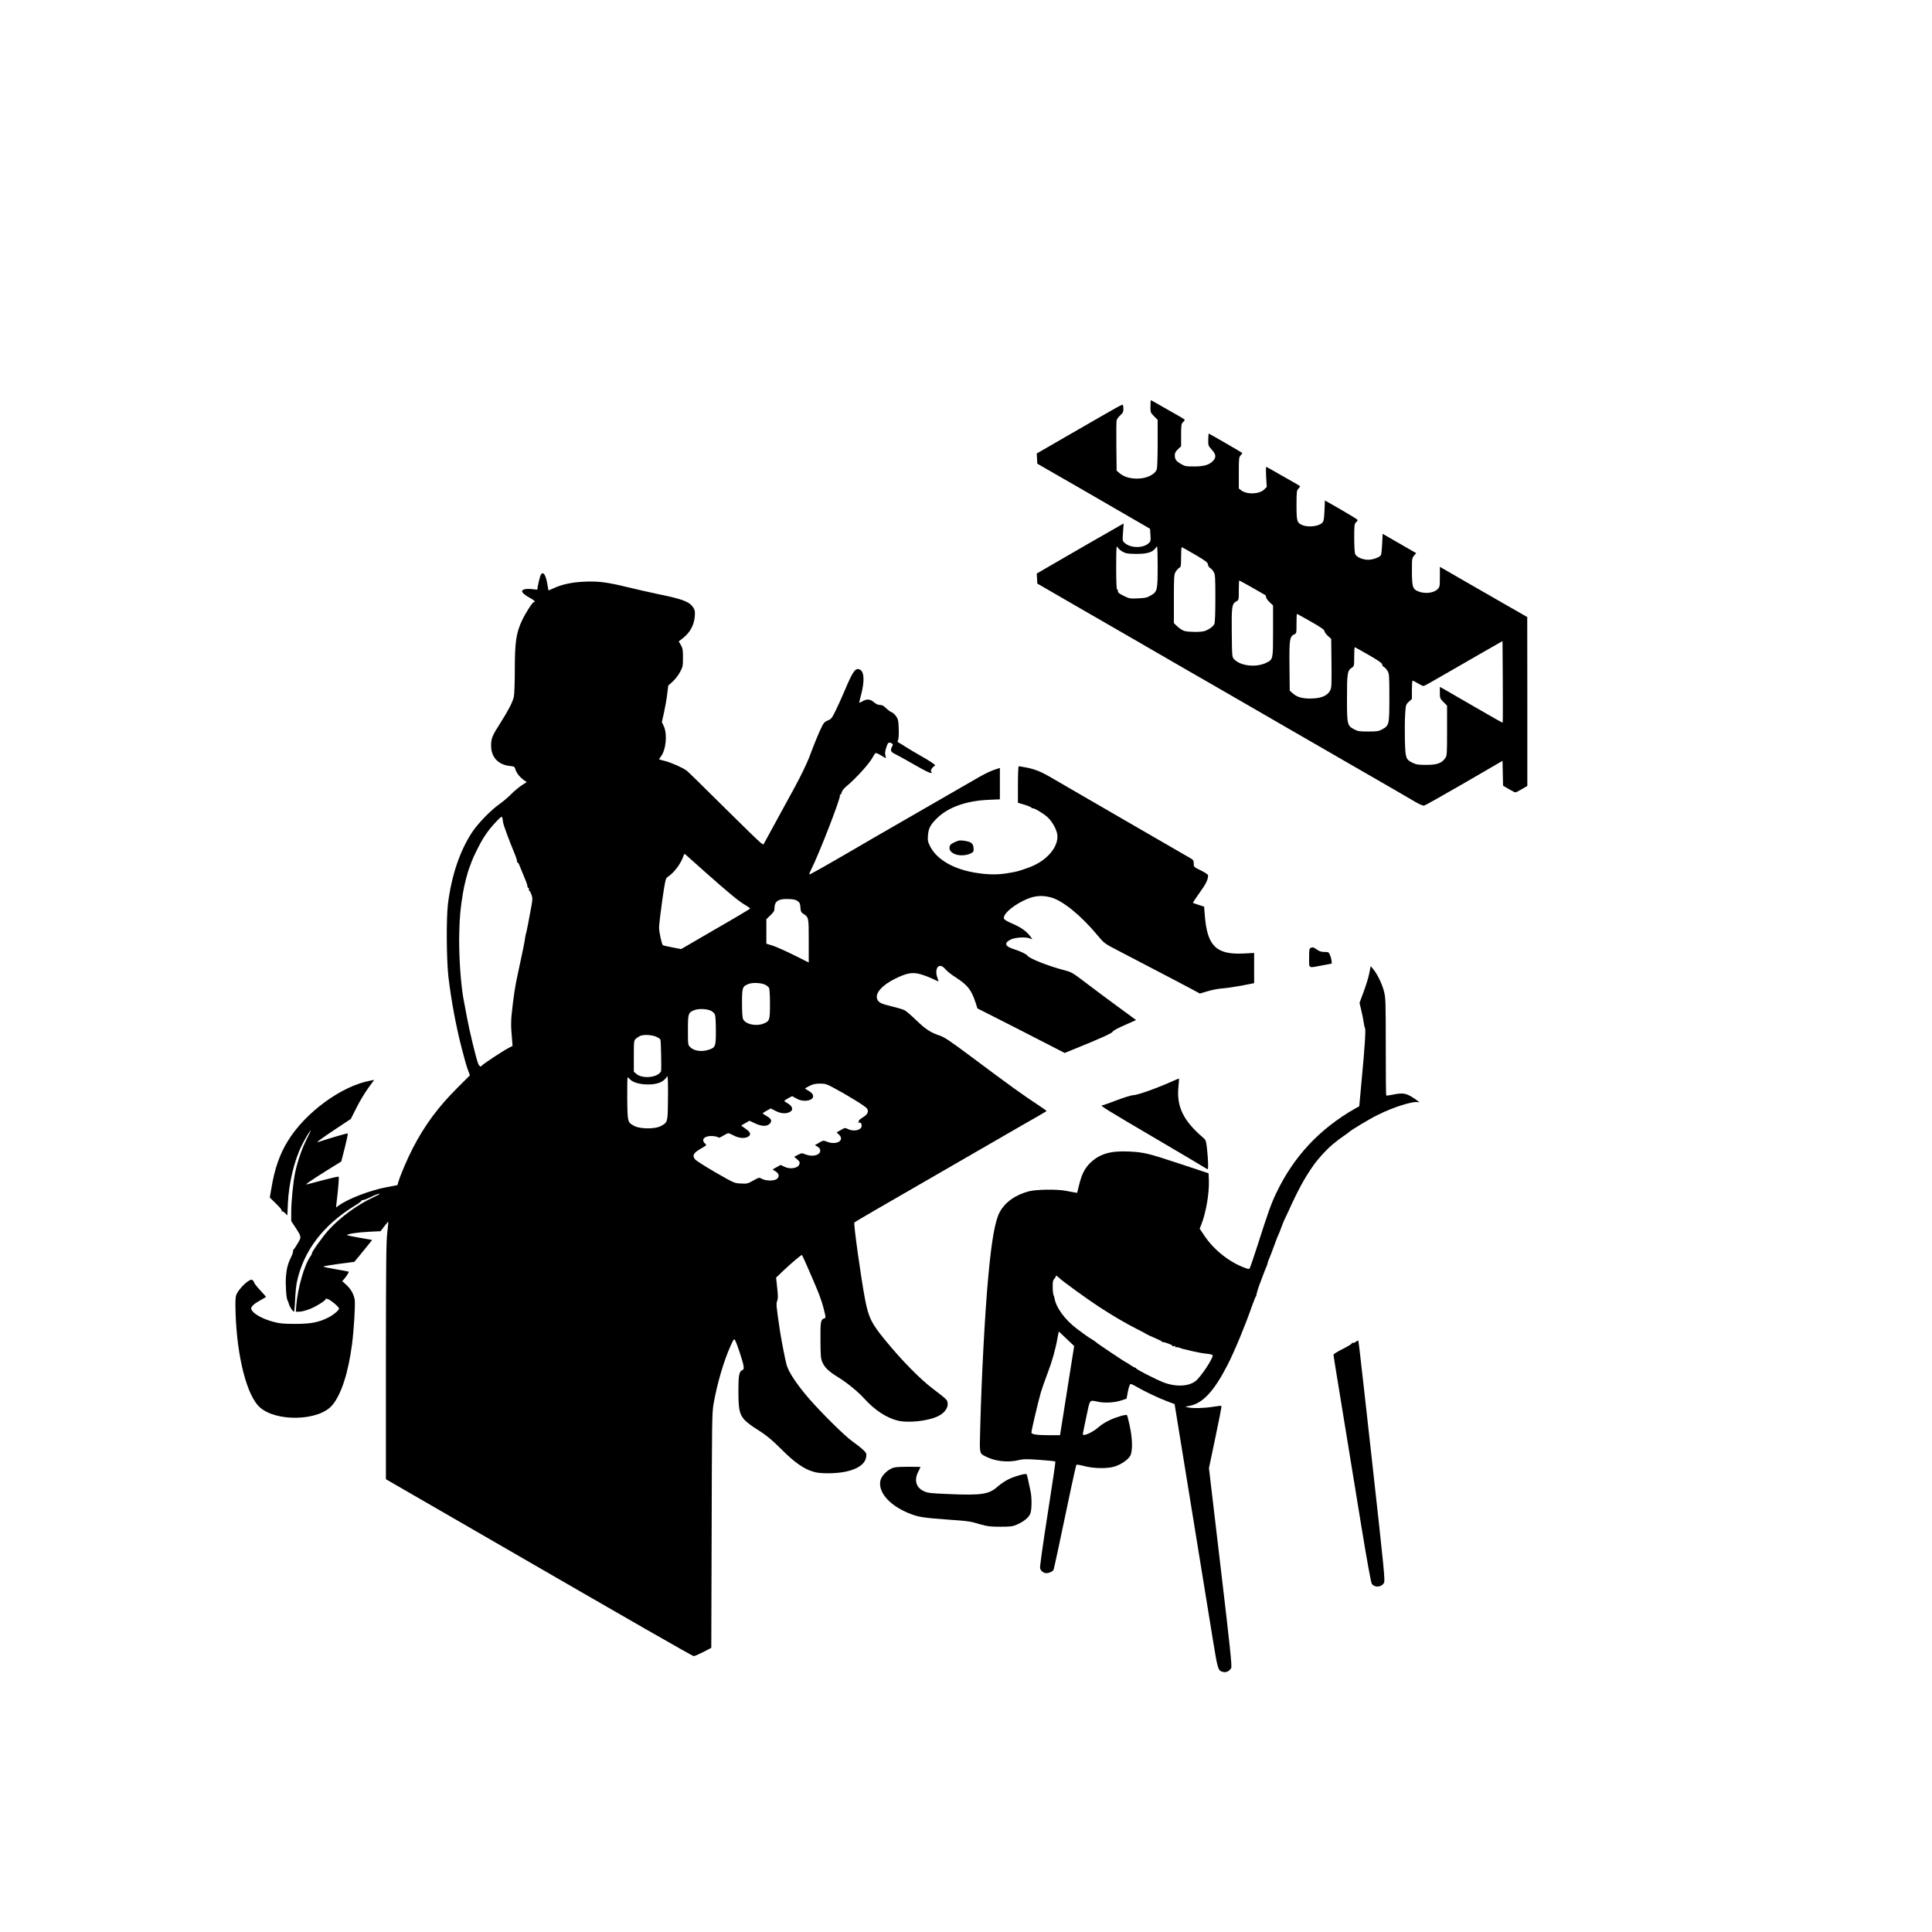 <?xml version="1.0" standalone="no"?>
<!DOCTYPE svg PUBLIC "-//W3C//DTD SVG 20010904//EN"
 "http://www.w3.org/TR/2001/REC-SVG-20010904/DTD/svg10.dtd">
<svg version="1.0" xmlns="http://www.w3.org/2000/svg"
 width="150pt" height="150pt" viewBox="0 0 150 150"
 preserveAspectRatio="xMidYMid meet">
<g transform="translate(0,150) scale(0.007,-0.007)"
fill="#000000" stroke="none">
<path d="M12760 16921 c0 -67 1 -70 40 -109 l40 -40 0 -259 c0 -155 -4 -272
-10 -290 -21 -59 -114 -103 -218 -103 -81 0 -146 20 -193 59 l-34 29 -3 268
c-2 148 0 279 3 291 3 13 21 37 40 55 30 26 35 38 35 75 0 27 -5 43 -12 43 -7
0 -107 -55 -222 -122 -116 -66 -296 -170 -401 -231 -104 -60 -221 -127 -258
-149 l-68 -39 3 -57 3 -56 55 -32 c106 -60 749 -431 1050 -606 l145 -84 5 -68
c4 -61 3 -71 -17 -90 -60 -60 -204 -59 -269 1 -25 23 -25 25 -18 119 l7 96
-24 -13 c-26 -13 -671 -385 -837 -482 l-103 -60 3 -55 3 -56 85 -49 c47 -27
175 -101 285 -165 110 -63 243 -140 295 -170 52 -30 271 -156 485 -280 215
-124 444 -256 510 -295 66 -38 210 -121 320 -184 191 -111 464 -268 810 -468
88 -51 423 -244 745 -430 322 -185 619 -357 660 -382 43 -25 84 -42 95 -40 11
2 211 115 445 250 l425 247 3 -138 3 -138 63 -37 c34 -20 68 -37 74 -37 6 0
38 16 71 36 l61 36 0 937 -1 936 -217 124 c-119 68 -318 182 -442 254 -124 71
-244 141 -267 154 l-43 25 0 -112 c0 -104 -2 -112 -24 -135 -47 -47 -152 -57
-229 -20 -49 23 -57 55 -57 227 0 130 1 138 24 164 l23 28 -186 107 -186 107
-5 -111 c-3 -62 -9 -118 -14 -126 -15 -24 -90 -51 -141 -51 -64 0 -132 31
-145 65 -6 15 -10 95 -10 179 0 141 2 154 20 171 11 10 19 23 18 27 -2 5 -84
56 -183 113 l-180 103 -5 -113 c-4 -92 -8 -117 -24 -134 -36 -40 -155 -54
-220 -27 -61 25 -66 42 -66 221 0 147 2 163 20 183 11 12 20 23 20 26 0 2 -24
18 -52 34 -29 16 -112 63 -185 105 -73 43 -135 77 -139 77 -4 0 -4 -50 -1
-111 l7 -111 -28 -28 c-55 -54 -192 -59 -257 -9 l-25 20 0 173 c0 161 1 174
21 195 12 12 19 24 17 26 -6 6 -367 215 -372 215 -2 0 -4 -30 -5 -67 -1 -66 0
-69 39 -112 46 -50 51 -83 17 -121 -41 -47 -101 -65 -212 -65 -91 0 -104 2
-147 28 -54 31 -68 52 -68 98 0 23 9 40 35 65 l35 33 0 124 c0 111 2 126 20
142 11 10 20 22 20 26 0 4 -24 21 -52 36 -29 16 -113 64 -186 106 -73 42 -135
77 -137 77 -3 0 -5 -31 -5 -69z m-308 -1612 c38 -20 57 -23 153 -24 130 0 189
21 223 80 9 15 11 -33 12 -213 0 -272 -3 -285 -76 -328 -41 -24 -61 -29 -141
-32 -89 -4 -97 -3 -158 27 -59 29 -70 40 -66 64 0 4 -3 7 -9 7 -6 0 -10 89
-10 248 1 220 2 244 15 221 8 -15 34 -37 57 -50z m803 -32 c120 -71 140 -86
143 -110 2 -15 12 -32 23 -38 11 -5 29 -25 39 -42 18 -30 20 -52 20 -294 0
-163 -4 -271 -11 -285 -12 -28 -64 -65 -110 -79 -43 -13 -170 -12 -221 1 -21
6 -56 28 -78 49 l-40 38 0 269 c0 249 2 271 20 301 10 17 28 37 39 43 19 10
21 20 21 120 0 61 3 110 8 109 4 0 70 -37 147 -82z m638 -368 c78 -45 143 -82
144 -83 2 -1 4 -11 6 -23 1 -11 20 -36 40 -55 l37 -35 0 -282 c0 -315 0 -315
-70 -351 -113 -58 -289 -40 -361 36 -24 25 -24 27 -27 295 -3 293 1 321 53
349 24 13 25 17 25 122 0 59 2 108 5 108 3 0 70 -37 148 -81z m647 -375 c111
-63 150 -91 150 -105 0 -10 17 -34 38 -53 l37 -34 3 -269 c2 -240 1 -272 -15
-303 -27 -53 -89 -83 -186 -88 -105 -6 -175 10 -223 52 l-39 34 -3 270 c-3
296 2 331 52 354 26 11 26 13 26 120 0 59 2 108 5 108 2 0 72 -39 155 -86z
m2127 -1121 c-2 -2 -134 72 -293 165 -159 92 -315 182 -346 200 l-58 32 0 -64
c0 -61 2 -65 40 -104 l40 -40 0 -277 c0 -265 -1 -278 -21 -306 -39 -56 -91
-74 -209 -74 -89 0 -112 3 -152 23 -76 37 -80 50 -86 251 -2 97 -1 225 3 286
7 108 8 110 41 140 l34 31 0 102 c0 56 3 102 8 102 4 0 30 -14 57 -30 28 -16
55 -30 62 -30 12 0 55 24 338 188 72 42 222 128 335 193 l205 117 3 -450 c1
-248 1 -453 -1 -455z m-1486 751 c108 -62 149 -91 149 -105 0 -10 9 -23 21
-29 11 -6 29 -26 39 -43 18 -30 20 -52 20 -297 0 -302 -2 -309 -82 -352 -37
-20 -58 -23 -153 -23 -95 0 -116 3 -153 23 -80 43 -82 51 -82 345 0 280 4 308
54 340 25 17 26 20 26 122 0 58 3 105 6 105 4 0 73 -39 155 -86z"/>
<path d="M5986 15018 c-8 -29 -17 -70 -21 -92 l-6 -38 -64 7 c-62 6 -105 -4
-105 -25 0 -16 42 -50 93 -76 42 -22 62 -44 38 -44 -15 0 -91 -118 -131 -203
-65 -138 -80 -240 -80 -544 0 -142 -5 -278 -11 -303 -13 -59 -61 -151 -147
-287 -92 -143 -105 -174 -105 -253 -1 -128 78 -214 208 -227 50 -5 53 -7 63
-42 12 -38 48 -83 95 -117 l29 -20 -59 -38 c-32 -22 -85 -66 -118 -100 -33
-34 -90 -81 -125 -106 -94 -65 -237 -212 -303 -311 -136 -206 -229 -479 -269
-799 -19 -157 -16 -627 6 -810 31 -260 85 -549 145 -780 43 -167 51 -192 71
-249 l22 -59 -134 -134 c-218 -217 -362 -411 -498 -671 -58 -112 -137 -296
-160 -372 l-12 -41 -121 -23 c-183 -35 -422 -126 -531 -204 l-29 -21 6 55 c19
157 29 280 23 286 -3 4 -79 -13 -169 -37 -89 -24 -171 -45 -182 -48 -29 -6 33
37 219 154 l161 100 39 152 c21 84 36 155 33 159 -5 4 -185 -48 -327 -95 -33
-11 19 28 188 141 l173 115 63 125 c34 68 92 165 129 216 l67 92 -37 -7 c-323
-58 -725 -352 -921 -671 -90 -146 -146 -307 -181 -518 l-19 -109 70 -68 c45
-44 67 -72 62 -80 -4 -7 -3 -10 1 -5 5 4 21 -4 35 -18 l27 -26 6 134 c10 220
70 473 154 642 34 70 91 165 99 165 2 0 -18 -44 -45 -97 -52 -103 -102 -248
-127 -367 -22 -102 -44 -325 -44 -441 l0 -100 43 -65 c72 -111 72 -110 29
-182 -20 -35 -40 -64 -44 -66 -5 -2 -8 -13 -8 -23 0 -11 -9 -39 -21 -62 -36
-73 -50 -127 -57 -211 -8 -87 3 -252 17 -270 4 -6 11 -24 15 -40 7 -29 44 -86
56 -86 4 0 10 60 13 133 3 72 12 164 21 202 75 344 291 626 643 842 46 27 79
54 75 58 -4 5 -2 5 4 2 6 -3 42 9 80 27 74 36 114 51 114 42 0 -3 -35 -21 -77
-41 -167 -77 -357 -216 -483 -353 -65 -70 -202 -261 -190 -265 3 -1 -5 -15
-16 -32 -69 -96 -142 -351 -158 -547 l-5 -68 40 0 c22 0 74 14 116 30 77 31
187 102 176 114 -4 3 7 2 23 -4 36 -13 124 -87 124 -105 0 -19 -62 -71 -120
-100 -105 -53 -191 -70 -365 -70 -135 0 -173 4 -244 23 -119 32 -217 86 -242
134 -14 27 16 59 99 105 34 19 62 36 62 37 0 3 -21 27 -91 104 -21 24 -39 48
-39 53 0 6 -7 17 -15 25 -13 14 -19 13 -49 -5 -51 -32 -122 -113 -136 -156
-10 -29 -11 -83 -7 -210 17 -484 126 -905 267 -1034 182 -165 655 -154 803 20
101 117 180 360 222 683 20 157 37 436 29 489 -10 61 -41 116 -92 164 l-46 42
20 23 c25 28 57 79 52 82 -2 2 -64 13 -138 26 -74 12 -139 26 -143 30 -4 4 71
17 167 30 l176 23 63 76 c34 42 79 97 99 122 l36 45 -139 24 c-76 13 -139 26
-139 30 0 13 121 31 248 37 l123 6 41 54 c22 29 42 52 44 50 2 -1 -3 -57 -11
-122 -12 -98 -14 -361 -15 -1426 l0 -1307 343 -198 c188 -108 511 -295 717
-414 1707 -987 2340 -1350 2355 -1350 9 0 57 21 106 46 l88 46 4 1296 c3 1182
4 1306 20 1402 39 227 114 484 192 656 36 77 37 78 50 54 21 -40 84 -231 91
-277 5 -35 3 -44 -10 -49 -38 -15 -46 -56 -46 -237 0 -199 11 -251 65 -314 19
-22 70 -62 112 -89 123 -76 190 -129 312 -252 129 -129 232 -202 330 -233 53
-17 90 -21 186 -21 238 2 397 72 412 181 5 38 3 44 -34 79 -22 21 -75 63 -119
94 -86 61 -340 312 -485 479 -131 152 -220 286 -244 367 -15 52 -57 268 -74
377 -42 283 -44 304 -31 335 10 24 10 53 0 144 l-12 114 78 75 c92 87 203 181
209 176 6 -6 124 -275 171 -390 24 -58 52 -139 63 -180 33 -128 33 -127 11
-134 -37 -12 -42 -39 -40 -242 1 -173 3 -201 21 -243 25 -58 71 -103 169 -163
102 -62 227 -164 297 -242 115 -126 240 -209 366 -242 119 -30 344 -6 455 50
85 42 124 117 92 177 -5 10 -67 61 -137 113 -148 109 -359 323 -550 557 -149
183 -179 244 -218 445 -46 240 -130 844 -119 855 8 8 330 195 874 508 220 127
333 192 670 387 321 186 400 231 490 282 52 30 96 56 98 58 2 2 -36 30 -85 62
-177 116 -321 220 -752 542 -238 178 -297 217 -352 235 -99 33 -154 70 -259
171 -52 51 -110 100 -127 109 -18 9 -81 28 -140 42 -119 28 -149 43 -164 81
-25 66 56 157 204 229 122 59 182 71 266 50 36 -9 99 -32 139 -51 39 -19 72
-33 72 -31 0 2 -7 23 -15 46 -18 52 -11 106 16 121 24 12 48 0 82 -40 14 -17
63 -55 109 -84 132 -86 170 -135 218 -277 l21 -66 182 -92 c100 -50 318 -162
484 -247 l302 -155 98 40 c295 119 427 179 433 195 3 9 46 34 95 56 50 22 107
47 128 57 l38 17 -123 90 c-124 90 -366 270 -513 382 -68 51 -93 64 -165 82
-177 46 -385 129 -405 161 -10 16 -80 49 -149 71 -101 31 -113 68 -36 107 49
24 165 31 215 12 l26 -10 -19 27 c-46 64 -105 105 -214 152 -42 18 -79 40 -82
48 -17 44 77 133 211 200 113 57 201 67 310 38 131 -36 332 -199 520 -425 71
-85 72 -86 240 -173 92 -48 218 -113 278 -145 61 -32 182 -96 270 -141 88 -46
201 -105 251 -132 l92 -50 88 26 c49 15 123 29 164 31 41 3 137 17 213 31
l137 27 0 168 0 167 -118 -6 c-303 -15 -403 84 -429 422 l-8 98 -60 19 c-33
11 -62 21 -64 23 -2 2 32 52 74 112 70 96 95 147 94 193 0 9 -33 31 -79 54
-79 38 -80 39 -80 77 0 34 -4 41 -42 62 -24 14 -371 215 -773 447 -401 233
-760 440 -797 462 -90 51 -158 77 -246 94 -41 8 -78 14 -83 14 -5 0 -9 -87 -9
-202 l0 -203 80 -24 c44 -14 76 -29 73 -34 -3 -6 -1 -7 6 -3 13 8 116 -51 167
-97 51 -44 104 -138 111 -196 16 -137 -119 -293 -315 -364 -113 -41 -137 -47
-229 -62 -112 -19 -211 -19 -340 0 -258 37 -451 146 -527 297 -25 50 -28 65
-24 120 7 82 27 119 102 193 122 119 318 190 559 202 l137 6 0 174 0 174 -22
-7 c-68 -20 -130 -49 -212 -96 -50 -28 -289 -166 -531 -306 -242 -140 -530
-306 -640 -369 -110 -64 -238 -138 -285 -166 -47 -27 -105 -61 -130 -75 -25
-14 -99 -56 -164 -94 -66 -37 -123 -68 -128 -68 -5 0 2 21 16 48 91 180 332
802 322 829 -3 8 -2 12 3 8 5 -3 12 8 16 24 4 18 23 44 48 64 112 93 264 261
301 334 9 17 20 35 26 38 6 4 33 -7 60 -24 28 -17 52 -31 54 -31 3 0 1 13 -4
30 -5 19 -4 45 6 76 19 64 29 75 58 61 23 -11 23 -13 8 -43 -20 -43 -13 -55
44 -83 27 -13 122 -66 211 -117 104 -60 168 -92 178 -88 12 5 13 9 5 14 -9 6
-8 14 5 34 10 14 21 26 26 26 5 0 9 6 9 13 0 6 -59 46 -131 87 -73 41 -155 90
-183 108 -28 19 -63 40 -78 48 -25 13 -27 18 -17 35 6 13 9 61 7 123 -3 90 -6
107 -28 139 -14 20 -36 41 -50 46 -14 4 -42 25 -62 45 -26 26 -45 36 -68 36
-22 0 -44 10 -67 30 -41 36 -81 39 -129 9 -19 -11 -34 -17 -34 -12 0 4 9 42
20 83 40 152 36 256 -11 281 -49 26 -79 -14 -169 -229 -32 -75 -78 -178 -103
-228 -40 -81 -49 -92 -85 -106 -32 -12 -46 -26 -65 -65 -30 -59 -83 -186 -143
-347 -26 -68 -95 -211 -163 -335 -65 -119 -169 -309 -231 -423 l-113 -207 -31
21 c-17 12 -202 191 -411 399 -209 208 -392 387 -406 398 -43 33 -163 87 -236
107 -38 9 -70 19 -72 20 -2 2 6 15 17 29 58 73 76 247 35 338 l-22 47 24 108
c13 59 29 150 35 202 l12 95 47 42 c26 23 63 70 82 105 32 60 34 68 34 163 0
87 -3 105 -24 140 l-23 40 33 25 c89 67 136 148 145 252 4 52 2 68 -15 95 -43
68 -115 96 -396 153 -82 17 -231 51 -330 75 -233 57 -329 69 -485 62 -134 -6
-245 -29 -338 -72 -30 -14 -56 -25 -57 -25 -2 0 -6 20 -10 46 -13 88 -34 144
-55 144 -15 0 -23 -12 -34 -52z m-407 -2706 c1 -24 65 -199 125 -342 20 -47
34 -91 31 -98 -3 -7 -1 -11 4 -8 5 3 16 -16 26 -42 10 -26 33 -82 51 -125 19
-43 34 -87 34 -97 0 -11 5 -20 11 -20 6 0 8 -7 5 -17 -4 -10 -4 -14 0 -10 4 4
16 -14 26 -40 16 -43 16 -53 3 -129 -24 -137 -56 -298 -62 -314 -3 -8 -7 -26
-8 -40 -3 -33 -38 -204 -80 -395 -31 -136 -51 -268 -72 -475 -4 -41 -5 -111
-2 -155 4 -44 8 -102 10 -128 l4 -49 -50 -26 c-64 -34 -281 -178 -290 -192
-13 -20 -30 -9 -44 28 -24 66 -98 374 -120 497 -12 66 -26 140 -31 165 -38
169 -64 541 -56 795 5 179 13 256 40 425 15 94 51 233 76 295 4 11 14 36 20
55 20 56 97 210 133 266 44 70 92 130 152 191 47 48 50 50 57 30 3 -12 6 -32
7 -45z m2256 -568 c269 -238 361 -314 448 -364 20 -12 37 -25 37 -29 0 -3
-172 -106 -383 -227 l-382 -222 -100 19 c-54 11 -101 21 -103 24 -13 13 -42
147 -42 195 0 30 16 165 35 300 32 222 37 246 58 260 78 52 150 150 181 244 6
18 9 17 39 -11 18 -16 113 -101 212 -189z m1012 -310 c23 -17 29 -30 31 -72 3
-42 7 -53 30 -67 62 -40 62 -38 62 -301 l0 -241 -162 81 c-90 45 -196 92 -235
105 l-73 23 0 136 0 135 45 44 c37 35 45 49 45 78 0 78 44 107 157 102 54 -2
79 -7 100 -23z m-357 -929 c16 -8 34 -24 40 -34 6 -11 10 -89 10 -178 0 -181
-3 -191 -75 -219 -82 -31 -198 -5 -223 51 -8 16 -12 82 -12 179 0 174 4 185
75 212 47 17 141 12 185 -11z m-601 -289 c17 -9 36 -28 41 -42 6 -14 10 -94
10 -177 0 -176 -4 -186 -77 -211 -79 -27 -165 -15 -209 29 -23 23 -24 29 -24
188 0 186 3 196 75 223 49 18 139 13 184 -10z m-611 -286 c23 -10 44 -25 47
-32 6 -17 13 -328 7 -350 -2 -10 -18 -26 -36 -37 -67 -41 -185 -38 -237 6
l-29 25 0 172 c0 166 1 173 23 194 12 11 33 25 47 31 42 17 131 12 178 -9z
m130 -746 c-3 -204 -4 -206 -83 -247 -60 -32 -222 -31 -285 1 -80 40 -80 40
-83 307 -1 129 1 235 4 235 3 0 16 -11 28 -24 57 -61 260 -76 349 -25 23 13
47 35 54 48 12 22 13 18 16 -45 2 -38 2 -151 0 -250z m1824 187 c158 -84 364
-210 382 -235 26 -35 11 -68 -49 -104 -25 -15 -43 -32 -41 -39 3 -6 0 -14 -7
-17 -7 -3 -2 -3 10 0 18 4 24 0 29 -22 14 -55 -77 -84 -151 -48 -32 15 -35 15
-80 -11 l-46 -27 26 -24 c69 -64 -28 -121 -134 -78 -39 15 -41 15 -86 -12
l-47 -27 25 -13 c13 -8 28 -21 31 -30 23 -61 -71 -95 -163 -58 -37 15 -41 14
-81 -6 l-42 -22 32 -27 c27 -22 32 -32 27 -53 -12 -47 -104 -63 -170 -29 l-38
19 -45 -25 -45 -25 29 -19 c41 -24 50 -56 23 -83 -28 -27 -120 -28 -169 -3
-32 18 -33 18 -98 -19 -61 -34 -69 -36 -137 -32 -72 3 -74 4 -281 123 -115 66
-218 132 -228 146 -32 42 -17 70 63 116 68 39 69 40 49 58 -50 45 -3 90 87 83
31 -3 59 -10 61 -16 2 -7 23 1 51 19 27 16 53 29 59 29 5 0 33 -12 61 -26 57
-30 116 -35 155 -15 41 22 33 51 -24 90 -28 19 -49 35 -48 37 2 1 23 13 47 27
l43 25 65 -30 c75 -36 135 -35 165 2 23 28 11 52 -42 82 -22 13 -40 25 -40 28
0 3 20 16 44 30 l45 24 53 -27 c57 -29 111 -34 152 -15 52 23 39 70 -26 104
-16 8 -28 18 -28 22 0 4 19 17 43 30 l43 23 45 -25 c31 -18 59 -26 95 -26 100
0 126 63 44 109 -22 12 -40 24 -40 26 0 3 21 16 48 29 36 19 63 25 114 26 59
0 76 -5 140 -39z"/>
<path d="M10630 12104 c-62 -22 -91 -40 -96 -60 -10 -37 5 -63 49 -85 48 -25
132 -22 186 5 29 16 32 21 29 58 -2 30 -10 46 -28 59 -25 18 -113 32 -140 23z"/>
<path d="M14542 10917 c-21 -9 -22 -16 -22 -114 0 -120 -13 -112 140 -83 58
11 106 20 107 20 9 0 1 56 -13 90 -16 39 -18 40 -64 40 -36 0 -56 7 -86 28
-32 23 -44 27 -62 19z"/>
<path d="M15187 10633 c-8 -44 -37 -136 -62 -204 l-46 -124 19 -80 c11 -44 23
-105 27 -135 4 -30 11 -59 15 -65 10 -13 -3 -218 -37 -573 l-27 -294 -46 -25
c-394 -224 -683 -534 -875 -938 -55 -115 -85 -197 -209 -585 -42 -129 -80
-241 -84 -248 -7 -10 -16 -10 -48 2 -170 60 -345 196 -451 352 l-57 85 19 47
c52 134 89 350 83 492 l-3 75 -310 103 c-366 121 -409 131 -580 139 -203 9
-325 -29 -428 -132 -56 -56 -90 -123 -118 -239 l-22 -88 -36 6 c-20 4 -63 12
-96 18 -99 18 -319 14 -400 -6 -152 -39 -267 -121 -327 -232 -52 -97 -90 -314
-127 -719 -37 -401 -74 -1098 -89 -1675 -8 -296 -11 -280 65 -318 101 -52 247
-67 362 -38 47 12 83 13 228 3 94 -7 175 -15 178 -19 4 -3 -35 -265 -85 -581
-52 -334 -88 -587 -84 -602 7 -30 39 -55 71 -55 31 0 71 20 79 39 6 15 74 332
194 906 29 138 56 253 59 257 3 4 42 -2 86 -14 104 -28 256 -30 336 -6 73 23
148 74 174 118 29 50 27 189 -5 335 -13 61 -26 113 -30 117 -9 12 -117 -19
-197 -57 -39 -18 -91 -51 -115 -73 -65 -59 -178 -110 -178 -80 0 7 18 94 39
193 43 202 30 186 136 165 74 -15 182 -8 255 17 l55 18 15 79 c8 44 21 81 28
84 6 2 38 -12 69 -31 77 -46 249 -128 344 -163 l77 -29 61 -375 c71 -434 285
-1756 362 -2229 56 -345 58 -353 116 -367 33 -9 74 12 89 46 9 20 -14 244
-118 1120 l-129 1095 72 343 c40 188 70 345 67 347 -3 3 -43 -1 -89 -9 -96
-16 -227 -20 -279 -8 l-35 9 45 8 c149 26 275 161 428 460 76 149 192 429 272
658 21 59 40 104 42 100 3 -4 4 -3 2 3 -2 11 27 108 45 149 4 11 18 47 30 80
12 33 29 75 37 93 8 18 14 37 14 42 0 6 8 29 19 53 10 23 35 89 56 147 21 58
41 110 45 115 4 6 17 39 30 75 13 36 29 76 36 90 7 14 24 50 38 80 111 246
186 385 282 520 57 83 175 208 239 255 22 17 42 32 45 36 3 3 28 20 55 39 28
19 52 36 55 40 16 19 221 143 316 190 175 89 403 160 453 143 31 -11 -11 24
-73 61 -67 41 -108 45 -214 22 -34 -7 -64 -10 -67 -8 -3 3 -5 247 -5 542 0
502 -1 542 -20 614 -21 82 -73 190 -119 245 l-28 34 -16 -80z m-3439 -3379
c40 -38 322 -242 442 -320 154 -100 293 -182 416 -244 60 -30 111 -58 114 -61
3 -3 42 -21 87 -40 44 -19 80 -36 78 -39 -2 -3 4 -6 13 -7 31 -2 112 -35 107
-43 -3 -5 5 -6 17 -2 14 3 19 1 14 -6 -4 -7 -2 -10 7 -6 7 2 27 -1 43 -7 16
-7 36 -13 44 -14 8 -2 53 -12 100 -24 47 -11 115 -24 153 -27 47 -5 67 -11 67
-21 0 -39 -132 -237 -189 -282 -77 -61 -223 -67 -356 -15 -85 33 -299 142
-303 155 -2 5 -8 9 -14 9 -5 0 -29 14 -53 30 -24 17 -46 30 -48 30 -7 0 -321
210 -327 219 -3 4 -25 20 -50 35 -45 27 -59 37 -160 112 -141 106 -239 241
-255 349 -1 6 -6 19 -10 30 -5 11 -9 51 -9 90 -1 55 3 75 17 89 9 10 17 22 17
27 0 15 9 11 38 -17z m81 -674 l85 -81 -48 -302 c-26 -166 -61 -389 -78 -494
l-31 -193 -106 0 c-152 0 -211 9 -211 30 0 26 78 355 106 450 14 47 48 141 74
210 49 127 89 270 110 393 7 37 13 67 14 67 0 0 39 -36 85 -80z"/>
<path d="M13020 9443 c-187 -84 -408 -163 -455 -162 -16 0 -96 -24 -177 -55
-81 -31 -152 -56 -158 -56 -40 0 -9 -19 665 -415 231 -136 437 -258 457 -271
21 -13 40 -24 43 -24 9 0 5 115 -7 221 -11 98 -12 102 -47 132 -217 187 -291
340 -271 558 5 52 8 94 7 95 -1 1 -27 -9 -57 -23z"/>
<path d="M15035 6544 c-11 -8 -25 -12 -33 -9 -7 2 -10 1 -7 -5 3 -5 -42 -33
-100 -62 -58 -29 -105 -58 -105 -65 0 -6 29 -188 65 -405 118 -722 155 -949
250 -1532 58 -354 101 -589 110 -603 31 -46 106 -41 135 9 14 26 4 125 -128
1315 -163 1465 -153 1373 -161 1373 -3 0 -15 -7 -26 -16z"/>
<path d="M9883 5139 c-57 -28 -110 -89 -119 -136 -25 -133 114 -283 341 -368
86 -33 149 -42 397 -60 248 -18 251 -18 373 -54 76 -22 110 -26 220 -26 116 0
136 3 185 24 75 33 130 78 147 120 17 40 19 171 4 246 -25 122 -40 187 -45
193 -11 10 -121 -20 -191 -52 -38 -18 -94 -54 -123 -80 -101 -93 -182 -105
-564 -88 -193 8 -222 12 -263 32 -85 41 -108 122 -60 216 14 27 25 50 25 52 0
1 -64 2 -142 2 -123 -1 -149 -4 -185 -21z"/>
</g>
</svg>
